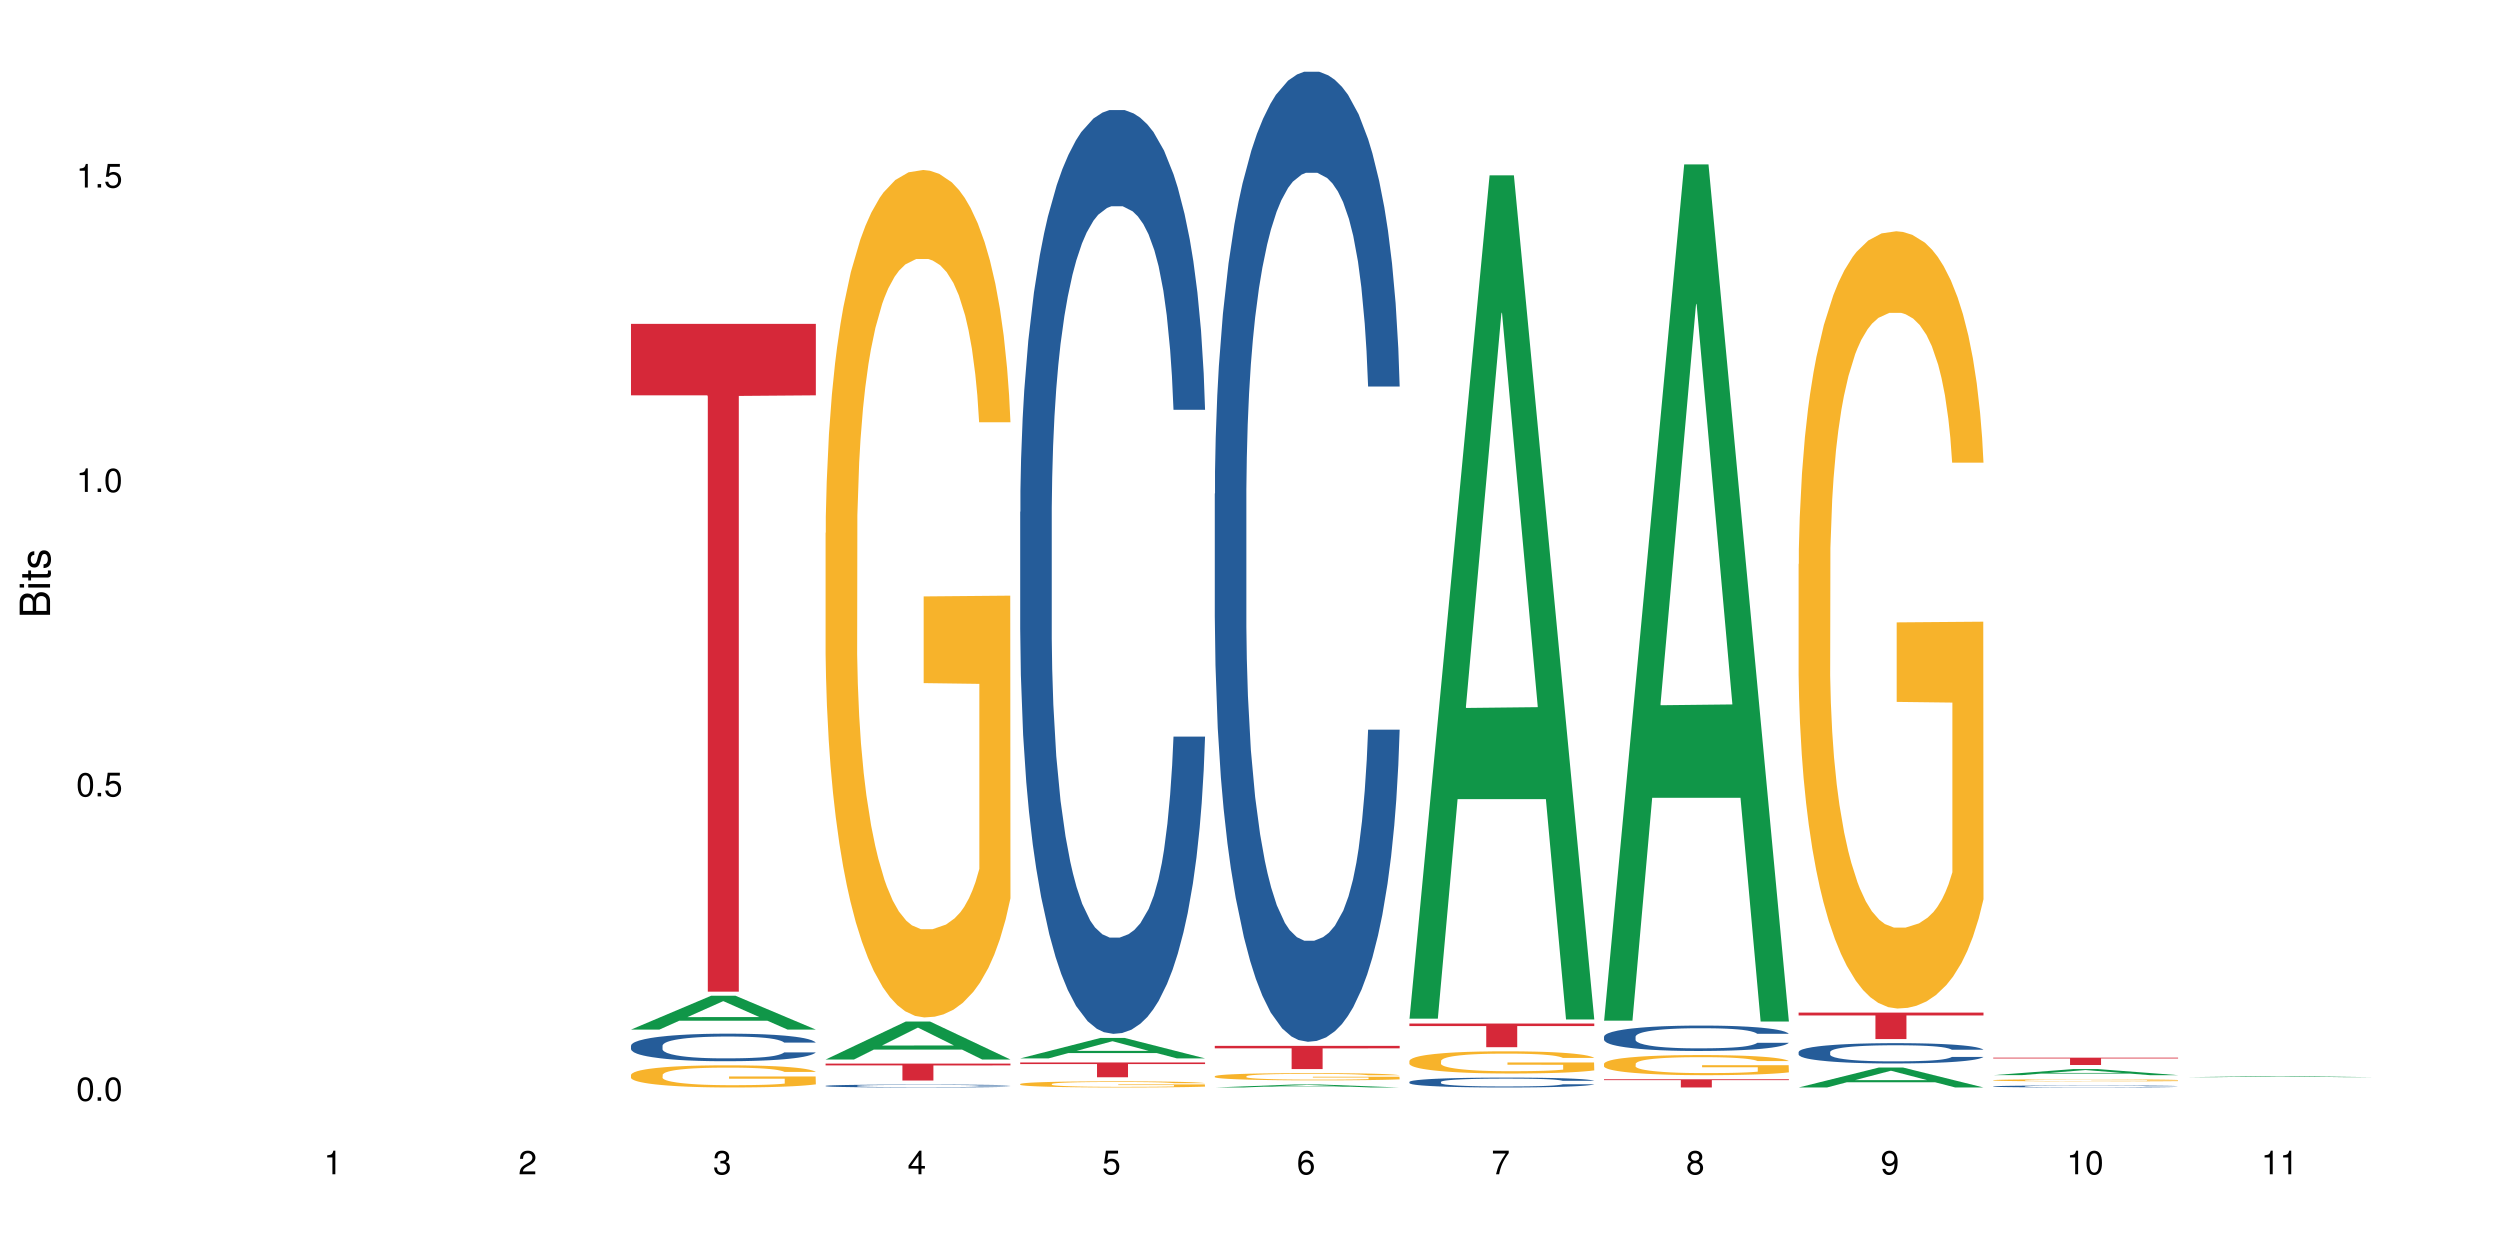 <?xml version="1.0" encoding="UTF-8"?>
<svg xmlns="http://www.w3.org/2000/svg" xmlns:xlink="http://www.w3.org/1999/xlink" width="720pt" height="360pt" viewBox="0 0 720 360" version="1.1">
<defs>
<g>
<symbol overflow="visible" id="glyph0-0">
<path style="stroke:none;" d=""/>
</symbol>
<symbol overflow="visible" id="glyph0-1">
<path style="stroke:none;" d="M 2.641 -6.797 C 2 -6.797 1.422 -6.531 1.078 -6.047 C 0.641 -5.453 0.406 -4.547 0.406 -3.297 C 0.406 -1 1.188 0.219 2.641 0.219 C 4.078 0.219 4.859 -1 4.859 -3.234 C 4.859 -4.562 4.656 -5.438 4.203 -6.047 C 3.844 -6.531 3.281 -6.797 2.641 -6.797 Z M 2.641 -6.047 C 3.547 -6.047 4 -5.125 4 -3.312 C 4 -1.375 3.562 -0.484 2.625 -0.484 C 1.734 -0.484 1.281 -1.422 1.281 -3.281 C 1.281 -5.141 1.734 -6.047 2.641 -6.047 Z M 2.641 -6.047 "/>
</symbol>
<symbol overflow="visible" id="glyph0-2">
<path style="stroke:none;" d="M 1.828 -1 L 0.828 -1 L 0.828 0 L 1.828 0 Z M 1.828 -1 "/>
</symbol>
<symbol overflow="visible" id="glyph0-3">
<path style="stroke:none;" d="M 4.562 -6.797 L 1.062 -6.797 L 0.547 -3.094 L 1.328 -3.094 C 1.719 -3.562 2.047 -3.734 2.578 -3.734 C 3.484 -3.734 4.062 -3.109 4.062 -2.094 C 4.062 -1.125 3.484 -0.531 2.578 -0.531 C 1.828 -0.531 1.375 -0.906 1.188 -1.672 L 0.328 -1.672 C 0.453 -1.109 0.547 -0.844 0.75 -0.594 C 1.125 -0.078 1.828 0.219 2.594 0.219 C 3.969 0.219 4.922 -0.781 4.922 -2.219 C 4.922 -3.562 4.031 -4.484 2.719 -4.484 C 2.25 -4.484 1.859 -4.359 1.469 -4.062 L 1.734 -5.969 L 4.562 -5.969 Z M 4.562 -6.797 "/>
</symbol>
<symbol overflow="visible" id="glyph0-4">
<path style="stroke:none;" d="M 2.484 -4.844 L 2.484 0 L 3.328 0 L 3.328 -6.797 L 2.766 -6.797 C 2.469 -5.75 2.281 -5.609 0.984 -5.453 L 0.984 -4.844 Z M 2.484 -4.844 "/>
</symbol>
<symbol overflow="visible" id="glyph0-5">
<path style="stroke:none;" d="M 4.859 -0.828 L 1.281 -0.828 C 1.359 -1.391 1.672 -1.75 2.5 -2.234 L 3.469 -2.75 C 4.406 -3.266 4.906 -3.969 4.906 -4.812 C 4.906 -5.375 4.672 -5.906 4.266 -6.266 C 3.859 -6.625 3.375 -6.797 2.719 -6.797 C 1.859 -6.797 1.219 -6.5 0.844 -5.922 C 0.609 -5.562 0.5 -5.125 0.484 -4.438 L 1.328 -4.438 C 1.359 -4.906 1.406 -5.188 1.531 -5.406 C 1.75 -5.812 2.188 -6.062 2.703 -6.062 C 3.469 -6.062 4.031 -5.516 4.031 -4.781 C 4.031 -4.25 3.719 -3.797 3.125 -3.438 L 2.234 -2.938 C 0.812 -2.141 0.406 -1.5 0.328 0 L 4.859 0 Z M 4.859 -0.828 "/>
</symbol>
<symbol overflow="visible" id="glyph0-6">
<path style="stroke:none;" d="M 2.125 -3.125 L 2.578 -3.125 C 3.516 -3.125 3.984 -2.703 3.984 -1.891 C 3.984 -1.031 3.469 -0.531 2.578 -0.531 C 1.656 -0.531 1.203 -0.984 1.156 -1.969 L 0.312 -1.969 C 0.344 -1.422 0.438 -1.078 0.609 -0.766 C 0.953 -0.109 1.625 0.219 2.547 0.219 C 3.953 0.219 4.859 -0.609 4.859 -1.906 C 4.859 -2.766 4.516 -3.25 3.703 -3.516 C 4.344 -3.766 4.656 -4.25 4.656 -4.938 C 4.656 -6.109 3.875 -6.797 2.578 -6.797 C 1.203 -6.797 0.484 -6.047 0.453 -4.609 L 1.297 -4.609 C 1.312 -5.016 1.344 -5.25 1.453 -5.453 C 1.641 -5.828 2.062 -6.062 2.594 -6.062 C 3.344 -6.062 3.797 -5.625 3.797 -4.906 C 3.797 -4.422 3.609 -4.141 3.25 -3.984 C 3.016 -3.891 2.719 -3.844 2.125 -3.844 Z M 2.125 -3.125 "/>
</symbol>
<symbol overflow="visible" id="glyph0-7">
<path style="stroke:none;" d="M 3.141 -1.625 L 3.141 0 L 3.984 0 L 3.984 -1.625 L 4.984 -1.625 L 4.984 -2.391 L 3.984 -2.391 L 3.984 -6.797 L 3.359 -6.797 L 0.266 -2.516 L 0.266 -1.625 Z M 3.141 -2.391 L 1 -2.391 L 3.141 -5.359 Z M 3.141 -2.391 "/>
</symbol>
<symbol overflow="visible" id="glyph0-8">
<path style="stroke:none;" d="M 4.781 -5.031 C 4.609 -6.141 3.891 -6.797 2.844 -6.797 C 2.094 -6.797 1.422 -6.438 1.031 -5.828 C 0.609 -5.172 0.406 -4.344 0.406 -3.094 C 0.406 -1.953 0.578 -1.234 0.984 -0.625 C 1.359 -0.078 1.953 0.219 2.703 0.219 C 3.984 0.219 4.922 -0.734 4.922 -2.078 C 4.922 -3.344 4.062 -4.234 2.844 -4.234 C 2.172 -4.234 1.641 -3.969 1.281 -3.469 C 1.281 -5.125 1.828 -6.047 2.797 -6.047 C 3.391 -6.047 3.797 -5.672 3.938 -5.031 Z M 2.734 -3.484 C 3.547 -3.484 4.062 -2.922 4.062 -2 C 4.062 -1.156 3.484 -0.531 2.703 -0.531 C 1.922 -0.531 1.328 -1.188 1.328 -2.047 C 1.328 -2.891 1.906 -3.484 2.734 -3.484 Z M 2.734 -3.484 "/>
</symbol>
<symbol overflow="visible" id="glyph0-9">
<path style="stroke:none;" d="M 4.984 -6.797 L 0.438 -6.797 L 0.438 -5.969 L 4.109 -5.969 C 2.5 -3.656 1.828 -2.234 1.328 0 L 2.219 0 C 2.594 -2.172 3.453 -4.047 4.984 -6.094 Z M 4.984 -6.797 "/>
</symbol>
<symbol overflow="visible" id="glyph0-10">
<path style="stroke:none;" d="M 3.75 -3.578 C 4.453 -4 4.688 -4.344 4.688 -4.984 C 4.688 -6.047 3.844 -6.797 2.641 -6.797 C 1.438 -6.797 0.594 -6.047 0.594 -4.984 C 0.594 -4.359 0.828 -4.016 1.516 -3.578 C 0.734 -3.203 0.359 -2.641 0.359 -1.891 C 0.359 -0.641 1.297 0.219 2.641 0.219 C 3.984 0.219 4.922 -0.641 4.922 -1.875 C 4.922 -2.641 4.531 -3.203 3.75 -3.578 Z M 2.641 -6.047 C 3.359 -6.047 3.812 -5.625 3.812 -4.969 C 3.812 -4.344 3.344 -3.922 2.641 -3.922 C 1.922 -3.922 1.453 -4.344 1.453 -4.984 C 1.453 -5.625 1.922 -6.047 2.641 -6.047 Z M 2.641 -3.203 C 3.484 -3.203 4.062 -2.672 4.062 -1.875 C 4.062 -1.062 3.484 -0.531 2.625 -0.531 C 1.797 -0.531 1.219 -1.078 1.219 -1.875 C 1.219 -2.672 1.797 -3.203 2.641 -3.203 Z M 2.641 -3.203 "/>
</symbol>
<symbol overflow="visible" id="glyph0-11">
<path style="stroke:none;" d="M 0.516 -1.547 C 0.672 -0.438 1.406 0.219 2.438 0.219 C 3.188 0.219 3.859 -0.141 4.266 -0.75 C 4.688 -1.406 4.891 -2.25 4.891 -3.484 C 4.891 -4.625 4.703 -5.359 4.312 -5.953 C 3.938 -6.5 3.344 -6.797 2.594 -6.797 C 1.297 -6.797 0.359 -5.844 0.359 -4.516 C 0.359 -3.25 1.234 -2.344 2.453 -2.344 C 3.094 -2.344 3.562 -2.578 4.016 -3.109 C 4 -1.453 3.469 -0.531 2.5 -0.531 C 1.906 -0.531 1.484 -0.906 1.359 -1.547 Z M 2.578 -6.062 C 3.375 -6.062 3.969 -5.406 3.969 -4.531 C 3.969 -3.688 3.375 -3.094 2.547 -3.094 C 1.734 -3.094 1.234 -3.672 1.234 -4.578 C 1.234 -5.438 1.797 -6.062 2.578 -6.062 Z M 2.578 -6.062 "/>
</symbol>
<symbol overflow="visible" id="glyph1-0">
<path style="stroke:none;" d=""/>
</symbol>
<symbol overflow="visible" id="glyph1-1">
<path style="stroke:none;" d="M 0 -0.953 L 0 -4.891 C 0 -5.719 -0.234 -6.344 -0.734 -6.797 C -1.188 -7.234 -1.812 -7.469 -2.5 -7.469 C -3.547 -7.469 -4.188 -7 -4.625 -5.875 C -4.984 -6.672 -5.641 -7.094 -6.531 -7.094 C -7.156 -7.094 -7.734 -6.859 -8.141 -6.391 C -8.562 -5.938 -8.75 -5.344 -8.75 -4.5 L -8.75 -0.953 Z M -4.984 -2.062 L -7.766 -2.062 L -7.766 -4.219 C -7.766 -4.844 -7.688 -5.203 -7.453 -5.5 C -7.219 -5.812 -6.859 -5.969 -6.375 -5.969 C -5.906 -5.969 -5.531 -5.812 -5.297 -5.5 C -5.062 -5.203 -4.984 -4.844 -4.984 -4.219 Z M -0.984 -2.062 L -4 -2.062 L -4 -4.781 C -4 -5.328 -3.859 -5.688 -3.578 -5.953 C -3.297 -6.219 -2.922 -6.359 -2.484 -6.359 C -2.062 -6.359 -1.688 -6.219 -1.406 -5.953 C -1.109 -5.688 -0.984 -5.328 -0.984 -4.781 Z M -0.984 -2.062 "/>
</symbol>
<symbol overflow="visible" id="glyph1-2">
<path style="stroke:none;" d="M -6.281 -1.797 L -6.281 -0.797 L 0 -0.797 L 0 -1.797 Z M -8.75 -1.797 L -8.75 -0.797 L -7.484 -0.797 L -7.484 -1.797 Z M -8.75 -1.797 "/>
</symbol>
<symbol overflow="visible" id="glyph1-3">
<path style="stroke:none;" d="M -6.281 -3.047 L -6.281 -2.016 L -8.016 -2.016 L -8.016 -1.016 L -6.281 -1.016 L -6.281 -0.172 L -5.469 -0.172 L -5.469 -1.016 L -0.719 -1.016 C -0.078 -1.016 0.281 -1.453 0.281 -2.234 C 0.281 -2.469 0.25 -2.719 0.188 -3.047 L -0.641 -3.047 C -0.609 -2.922 -0.594 -2.766 -0.594 -2.562 C -0.594 -2.141 -0.719 -2.016 -1.156 -2.016 L -5.469 -2.016 L -5.469 -3.047 Z M -6.281 -3.047 "/>
</symbol>
<symbol overflow="visible" id="glyph1-4">
<path style="stroke:none;" d="M -4.531 -5.25 C -5.766 -5.25 -6.469 -4.422 -6.469 -2.969 C -6.469 -1.516 -5.719 -0.562 -4.547 -0.562 C -3.562 -0.562 -3.094 -1.062 -2.734 -2.562 L -2.516 -3.484 C -2.344 -4.188 -2.094 -4.469 -1.625 -4.469 C -1.047 -4.469 -0.641 -3.875 -0.641 -3 C -0.641 -2.453 -0.797 -2 -1.062 -1.75 C -1.25 -1.594 -1.422 -1.531 -1.875 -1.469 L -1.875 -0.406 C -0.422 -0.453 0.281 -1.266 0.281 -2.922 C 0.281 -4.5 -0.5 -5.516 -1.719 -5.516 C -2.656 -5.516 -3.172 -4.984 -3.469 -3.734 L -3.703 -2.766 C -3.891 -1.953 -4.156 -1.609 -4.594 -1.609 C -5.172 -1.609 -5.547 -2.125 -5.547 -2.938 C -5.547 -3.75 -5.203 -4.172 -4.531 -4.203 Z M -4.531 -5.25 "/>
</symbol>
</g>
</defs>
<g id="surface110572">
<rect x="0" y="0" width="720" height="360" style="fill:rgb(100%,100%,100%);fill-opacity:1;stroke:none;"/>
<path style=" stroke:none;fill-rule:nonzero;fill:rgb(6.275%,58.824%,28.235%);fill-opacity:1;" d="M 181.723 296.52 L 181.777 296.508 L 204.816 286.77 L 211.812 286.77 L 234.965 296.527 L 226.832 296.527 L 221.031 293.98 L 195.602 293.98 L 189.914 296.52 L 181.723 296.52 L 198.047 292.926 L 218.695 292.918 L 208.402 288.363 L 208.289 288.352 L 208.172 288.379 L 197.992 292.918 L 198.047 292.926 Z M 181.723 296.52 "/>
<path style=" stroke:none;fill-rule:nonzero;fill:rgb(14.51%,36.078%,60%);fill-opacity:1;" d="M 181.723 301.152 L 181.785 301.145 L 181.785 300.973 L 181.98 300.695 L 182.438 300.348 L 182.891 300.109 L 184.059 299.68 L 185.684 299.27 L 187.371 298.949 L 188.605 298.762 L 189.707 298.617 L 192.242 298.348 L 193.863 298.211 L 195.617 298.086 L 197.762 297.965 L 199.32 297.891 L 202.824 297.773 L 205.422 297.723 L 207.434 297.703 L 211.785 297.703 L 214.383 297.73 L 216.266 297.77 L 218.344 297.824 L 220.098 297.891 L 223.148 298.051 L 225.875 298.254 L 227.109 298.371 L 229.059 298.594 L 230.551 298.812 L 231.59 299 L 232.758 299.27 L 233.797 299.594 L 234.578 299.965 L 234.965 300.277 L 225.875 300.277 L 225.422 299.984 L 224.902 299.762 L 223.926 299.465 L 222.953 299.254 L 221.59 299.043 L 220.355 298.906 L 218.668 298.77 L 217.176 298.68 L 215.617 298.617 L 214.121 298.574 L 211.266 298.527 L 207.953 298.527 L 206.723 298.543 L 204.188 298.602 L 202.824 298.652 L 200.875 298.754 L 199.512 298.848 L 197.891 298.992 L 196.785 299.117 L 195.422 299.305 L 194.449 299.473 L 193.344 299.711 L 192.695 299.891 L 192.109 300.094 L 191.59 300.332 L 191.203 300.586 L 190.941 300.855 L 190.812 301.117 L 190.812 302.242 L 190.941 302.5 L 191.266 302.805 L 192.109 303.25 L 193.344 303.633 L 194.773 303.938 L 196.137 304.156 L 196.918 304.254 L 197.953 304.371 L 199.578 304.516 L 201.914 304.66 L 203.281 304.719 L 205.355 304.777 L 207.5 304.809 L 210.355 304.809 L 212.891 304.777 L 214.578 304.742 L 216.332 304.684 L 218.734 304.559 L 220.227 304.445 L 221.523 304.305 L 222.5 304.168 L 223.148 304.055 L 224.121 303.828 L 224.902 303.582 L 225.484 303.328 L 225.875 303.082 L 234.965 303.082 L 234.578 303.371 L 233.992 303.652 L 233.406 303.863 L 232.5 304.117 L 231.461 304.344 L 229.965 304.598 L 228.734 304.762 L 227.109 304.945 L 225.617 305.082 L 223.992 305.207 L 221.59 305.352 L 220.031 305.422 L 218.344 305.488 L 216.332 305.547 L 213.797 305.598 L 211.07 305.625 L 208.539 305.633 L 205.812 305.617 L 203.801 305.59 L 201.137 305.523 L 197.824 305.395 L 195.422 305.258 L 193.539 305.117 L 191.918 304.973 L 190.098 304.777 L 187.762 304.457 L 186.332 304.211 L 185.359 304.008 L 184.254 303.727 L 183.477 303.473 L 182.566 303.066 L 181.918 302.551 L 181.723 302.152 Z M 181.723 301.152 "/>
<path style=" stroke:none;fill-rule:nonzero;fill:rgb(96.863%,70.196%,16.863%);fill-opacity:1;" d="M 181.723 309.543 L 181.785 309.539 L 181.785 309.422 L 182.047 309.16 L 182.695 308.797 L 183.539 308.5 L 184.449 308.266 L 185.035 308.145 L 186.008 307.969 L 186.852 307.84 L 188.996 307.578 L 191.723 307.332 L 193.215 307.227 L 194.902 307.129 L 197.305 307.02 L 198.41 306.977 L 201.785 306.883 L 205.617 306.824 L 209.836 306.809 L 211.785 306.812 L 214.449 306.836 L 218.082 306.902 L 220.16 306.961 L 221.785 307.02 L 223.473 307.094 L 225.551 307.211 L 227.5 307.352 L 229.059 307.492 L 230.617 307.664 L 231.914 307.852 L 233.02 308.055 L 233.992 308.301 L 234.578 308.504 L 234.965 308.711 L 225.941 308.711 L 225.422 308.504 L 224.836 308.348 L 223.863 308.156 L 222.891 308.016 L 221.914 307.906 L 220.098 307.754 L 218.539 307.66 L 216.59 307.578 L 214.707 307.527 L 212.566 307.492 L 211.266 307.48 L 207.824 307.48 L 204.707 307.52 L 202.891 307.566 L 201.59 307.613 L 199.773 307.699 L 198.668 307.77 L 198.02 307.816 L 196.07 308 L 194.773 308.16 L 194.059 308.273 L 193.148 308.449 L 192.5 308.605 L 191.785 308.84 L 191.398 309.012 L 190.879 309.41 L 190.812 310.461 L 191.008 310.68 L 191.398 310.922 L 191.918 311.129 L 192.695 311.352 L 193.477 311.523 L 194.84 311.75 L 196.008 311.902 L 196.918 312 L 198.668 312.156 L 199.383 312.211 L 201.07 312.316 L 202.824 312.398 L 204.969 312.465 L 206.59 312.5 L 209.188 312.531 L 212.5 312.531 L 216.395 312.496 L 218.863 312.449 L 220.551 312.402 L 221.656 312.363 L 223.02 312.297 L 223.992 312.238 L 224.902 312.176 L 226.004 312.074 L 226.004 310.68 L 209.969 310.676 L 209.969 310.023 L 234.902 310.016 L 234.965 312.297 L 233.602 312.453 L 231.914 312.605 L 230.293 312.723 L 228.602 312.824 L 226.199 312.934 L 224.254 313.004 L 221.266 313.086 L 218.539 313.137 L 215.68 313.172 L 213.148 313.191 L 210.164 313.195 L 207.5 313.184 L 204.645 313.148 L 202.371 313.102 L 200.293 313.043 L 198.215 312.969 L 195.617 312.848 L 193.93 312.746 L 192.176 312.625 L 190.422 312.477 L 188.863 312.32 L 187.824 312.199 L 186.785 312.059 L 185.684 311.883 L 184.645 311.684 L 183.863 311.504 L 183.152 311.301 L 182.633 311.105 L 182.113 310.844 L 181.852 310.637 L 181.723 310.453 Z M 181.723 309.543 "/>
<path style=" stroke:none;fill-rule:nonzero;fill:rgb(83.922%,15.686%,22.353%);fill-opacity:1;" d="M 181.723 93.266 L 234.965 93.266 L 234.965 113.852 L 212.777 114.031 L 212.777 285.594 L 203.848 285.594 L 203.848 114.211 L 203.719 113.852 L 181.723 113.852 Z M 181.723 93.266 "/>
<path style=" stroke:none;fill-rule:nonzero;fill:rgb(6.275%,58.824%,28.235%);fill-opacity:1;" d="M 237.77 305.137 L 237.824 305.125 L 260.863 294.203 L 267.859 294.203 L 291.012 305.148 L 282.879 305.148 L 277.074 302.289 L 251.648 302.289 L 245.961 305.137 L 237.77 305.137 L 254.094 301.109 L 274.742 301.098 L 264.449 295.988 L 264.332 295.98 L 264.219 296.012 L 254.039 301.098 L 254.094 301.109 Z M 237.77 305.137 "/>
<path style=" stroke:none;fill-rule:nonzero;fill:rgb(14.51%,36.078%,60%);fill-opacity:1;" d="M 237.77 312.723 L 237.832 312.723 L 237.832 312.703 L 238.027 312.676 L 238.484 312.637 L 238.938 312.613 L 240.105 312.566 L 241.73 312.523 L 243.418 312.488 L 244.652 312.469 L 245.754 312.453 L 248.289 312.426 L 249.91 312.41 L 251.664 312.398 L 253.805 312.387 L 255.363 312.379 L 258.871 312.367 L 261.469 312.359 L 267.832 312.359 L 270.43 312.363 L 272.312 312.367 L 274.391 312.371 L 276.145 312.379 L 279.195 312.395 L 281.922 312.418 L 283.156 312.43 L 285.105 312.453 L 286.598 312.477 L 287.637 312.496 L 288.805 312.523 L 289.844 312.559 L 290.621 312.598 L 291.012 312.629 L 281.922 312.629 L 281.469 312.598 L 280.949 312.574 L 279.973 312.543 L 279 312.523 L 277.637 312.5 L 276.402 312.484 L 274.715 312.473 L 273.223 312.461 L 271.664 312.453 L 270.168 312.449 L 267.312 312.445 L 262.766 312.445 L 260.234 312.453 L 258.871 312.457 L 256.922 312.469 L 255.559 312.48 L 253.938 312.496 L 252.832 312.508 L 251.469 312.527 L 250.496 312.547 L 249.391 312.57 L 248.742 312.59 L 248.156 312.609 L 247.637 312.637 L 247.25 312.664 L 246.988 312.691 L 246.859 312.719 L 246.859 312.836 L 246.988 312.863 L 247.312 312.898 L 248.156 312.945 L 249.391 312.984 L 250.82 313.016 L 252.184 313.039 L 252.961 313.051 L 254 313.062 L 255.625 313.078 L 257.961 313.094 L 259.324 313.098 L 261.402 313.105 L 263.547 313.109 L 266.402 313.109 L 268.938 313.105 L 270.625 313.102 L 272.379 313.094 L 274.781 313.082 L 276.273 313.07 L 277.57 313.055 L 278.547 313.043 L 280.168 313.004 L 280.949 312.98 L 281.531 312.953 L 281.922 312.926 L 291.012 312.926 L 290.621 312.957 L 290.039 312.988 L 289.453 313.008 L 288.547 313.035 L 287.508 313.059 L 286.012 313.086 L 284.777 313.105 L 283.156 313.125 L 281.664 313.137 L 280.039 313.152 L 277.637 313.164 L 276.078 313.172 L 274.391 313.18 L 272.379 313.188 L 269.844 313.191 L 267.117 313.195 L 261.859 313.195 L 259.844 313.191 L 257.184 313.184 L 253.871 313.172 L 251.469 313.156 L 249.586 313.141 L 247.961 313.125 L 246.145 313.105 L 243.809 313.07 L 242.379 313.047 L 241.406 313.023 L 240.301 312.996 L 239.523 312.969 L 238.613 312.926 L 237.965 312.871 L 237.77 312.828 Z M 237.77 312.723 "/>
<path style=" stroke:none;fill-rule:nonzero;fill:rgb(96.863%,70.196%,16.863%);fill-opacity:1;" d="M 237.77 153.492 L 237.832 153.27 L 237.832 148.812 L 238.094 138.781 L 238.742 124.961 L 239.586 113.594 L 240.496 104.676 L 241.078 99.996 L 242.055 93.309 L 242.898 88.406 L 245.039 78.375 L 247.77 69.012 L 249.262 65 L 250.949 61.211 L 253.352 56.977 L 254.457 55.414 L 257.832 51.848 L 261.664 49.621 L 265.883 48.953 L 267.832 49.176 L 270.492 50.066 L 274.129 52.52 L 276.207 54.746 L 277.832 56.977 L 279.52 59.875 L 281.598 64.332 L 283.547 69.68 L 285.105 75.031 L 286.66 81.719 L 287.961 88.852 L 289.066 96.652 L 290.039 106.016 L 290.621 113.816 L 291.012 121.617 L 281.988 121.617 L 281.469 113.816 L 280.883 107.797 L 279.91 100.441 L 278.934 95.094 L 277.961 90.855 L 276.145 85.062 L 274.586 81.496 L 272.637 78.375 L 270.754 76.367 L 268.609 75.031 L 267.312 74.586 L 263.871 74.586 L 260.754 76.145 L 258.938 77.93 L 257.637 79.711 L 255.82 83.055 L 254.715 85.73 L 254.066 87.512 L 252.117 94.422 L 250.82 100.664 L 250.105 104.898 L 249.195 111.586 L 248.547 117.605 L 247.832 126.52 L 247.441 133.207 L 246.922 148.363 L 246.859 188.488 L 247.055 196.957 L 247.441 206.098 L 247.961 214.121 L 248.742 222.59 L 249.52 229.055 L 250.883 237.746 L 252.055 243.543 L 252.961 247.332 L 254.715 253.352 L 255.43 255.355 L 257.117 259.371 L 258.871 262.488 L 261.016 265.164 L 262.637 266.5 L 265.234 267.617 L 268.547 267.617 L 272.441 266.277 L 274.91 264.496 L 276.598 262.711 L 277.703 261.152 L 279.066 258.699 L 280.039 256.473 L 280.949 254.02 L 282.051 250.23 L 282.051 196.957 L 266.016 196.734 L 266.016 171.77 L 290.949 171.547 L 291.012 258.699 L 289.648 264.719 L 287.961 270.516 L 286.336 274.973 L 284.648 278.762 L 282.246 282.996 L 280.297 285.672 L 277.312 288.793 L 274.586 290.797 L 271.727 292.137 L 269.195 292.805 L 266.207 293.027 L 263.547 292.582 L 260.688 291.242 L 258.418 289.461 L 256.34 287.23 L 254.262 284.332 L 251.664 279.652 L 249.977 275.863 L 248.223 271.184 L 246.469 265.609 L 244.91 259.594 L 243.871 254.91 L 242.832 249.562 L 241.73 242.875 L 240.691 235.297 L 239.91 228.387 L 239.195 220.586 L 238.676 213.23 L 238.156 203.199 L 237.898 195.176 L 237.77 188.266 Z M 237.77 153.492 "/>
<path style=" stroke:none;fill-rule:nonzero;fill:rgb(83.922%,15.686%,22.353%);fill-opacity:1;" d="M 237.77 306.32 L 291.012 306.32 L 291.012 306.844 L 268.82 306.848 L 268.82 311.184 L 259.895 311.184 L 259.895 306.852 L 259.766 306.844 L 237.77 306.844 Z M 237.77 306.32 "/>
<path style=" stroke:none;fill-rule:nonzero;fill:rgb(6.275%,58.824%,28.235%);fill-opacity:1;" d="M 293.816 304.812 L 293.871 304.809 L 316.91 298.93 L 323.906 298.93 L 347.059 304.816 L 338.926 304.816 L 333.121 303.281 L 307.695 303.281 L 302.008 304.812 L 293.816 304.812 L 310.141 302.645 L 330.789 302.641 L 320.492 299.891 L 320.379 299.887 L 320.266 299.902 L 310.082 302.641 L 310.141 302.645 Z M 293.816 304.812 "/>
<path style=" stroke:none;fill-rule:nonzero;fill:rgb(14.51%,36.078%,60%);fill-opacity:1;" d="M 293.816 147.457 L 293.879 147.211 L 293.879 141.375 L 294.074 132.133 L 294.527 120.461 L 294.984 112.434 L 296.152 98.086 L 297.777 84.223 L 299.465 73.523 L 300.699 67.199 L 301.801 62.336 L 304.332 53.336 L 305.957 48.715 L 307.711 44.582 L 309.852 40.445 L 311.41 38.016 L 314.918 34.121 L 317.516 32.422 L 319.527 31.691 L 323.879 31.691 L 326.477 32.664 L 328.359 33.879 L 330.438 35.824 L 332.191 38.016 L 335.242 43.363 L 337.969 50.176 L 339.203 54.066 L 341.148 61.605 L 342.645 68.902 L 343.684 75.223 L 344.852 84.223 L 345.891 95.168 L 346.668 107.57 L 347.059 118.027 L 337.969 118.027 L 337.516 108.301 L 336.996 100.762 L 336.02 90.789 L 335.047 83.734 L 333.684 76.684 L 332.449 72.062 L 330.762 67.441 L 329.266 64.523 L 327.711 62.336 L 326.215 60.875 L 323.359 59.414 L 320.047 59.414 L 318.812 59.902 L 316.281 61.848 L 314.918 63.551 L 312.969 66.953 L 311.605 70.117 L 309.984 74.98 L 308.879 79.113 L 307.516 85.438 L 306.543 91.031 L 305.438 99.059 L 304.789 105.137 L 304.203 111.949 L 303.684 119.973 L 303.293 128.484 L 303.035 137.484 L 302.906 146.238 L 302.906 183.938 L 303.035 192.691 L 303.359 202.906 L 304.203 217.742 L 305.438 230.633 L 306.867 240.844 L 308.23 248.141 L 309.008 251.547 L 310.047 255.438 L 311.672 260.301 L 314.008 265.164 L 315.371 267.113 L 317.449 269.059 L 319.594 270.031 L 322.449 270.031 L 324.98 269.059 L 326.672 267.84 L 328.422 265.895 L 330.824 261.762 L 332.32 257.871 L 333.617 253.25 L 334.594 248.629 L 335.242 244.738 L 336.215 237.199 L 336.996 228.93 L 337.578 220.418 L 337.969 212.148 L 347.059 212.148 L 346.668 221.875 L 346.086 231.359 L 345.5 238.414 L 344.59 246.926 L 343.551 254.465 L 342.059 262.977 L 340.824 268.57 L 339.203 274.652 L 337.707 279.273 L 336.086 283.406 L 333.684 288.27 L 332.125 290.703 L 330.438 292.891 L 328.422 294.836 L 325.891 296.539 L 323.164 297.512 L 320.633 297.754 L 317.906 297.27 L 315.891 296.297 L 313.23 294.105 L 309.918 289.73 L 307.516 285.109 L 305.633 280.488 L 304.008 275.625 L 302.191 269.059 L 299.852 258.355 L 298.426 250.086 L 297.449 243.277 L 296.348 233.793 L 295.566 225.281 L 294.66 211.66 L 294.008 194.395 L 293.816 181.016 Z M 293.816 147.457 "/>
<path style=" stroke:none;fill-rule:nonzero;fill:rgb(96.863%,70.196%,16.863%);fill-opacity:1;" d="M 293.816 312.184 L 293.879 312.18 L 293.879 312.148 L 294.141 312.074 L 294.789 311.977 L 295.633 311.895 L 296.543 311.828 L 297.125 311.793 L 298.102 311.746 L 298.945 311.711 L 301.086 311.637 L 303.812 311.57 L 305.309 311.539 L 306.996 311.512 L 309.398 311.48 L 310.504 311.473 L 313.879 311.445 L 317.711 311.43 L 321.93 311.422 L 323.879 311.426 L 326.539 311.434 L 330.176 311.449 L 332.254 311.465 L 333.879 311.48 L 335.566 311.504 L 337.645 311.535 L 339.59 311.574 L 341.148 311.613 L 342.707 311.66 L 344.008 311.715 L 345.109 311.77 L 346.086 311.84 L 346.668 311.895 L 347.059 311.953 L 338.035 311.953 L 337.516 311.895 L 336.93 311.852 L 335.957 311.797 L 334.98 311.758 L 334.008 311.727 L 332.191 311.688 L 330.633 311.66 L 328.684 311.637 L 326.801 311.621 L 324.656 311.613 L 323.359 311.609 L 319.918 311.609 L 316.801 311.621 L 314.984 311.633 L 313.684 311.648 L 311.867 311.672 L 310.762 311.691 L 310.113 311.703 L 308.164 311.754 L 306.867 311.801 L 306.152 311.828 L 305.242 311.879 L 304.594 311.922 L 303.879 311.988 L 303.488 312.035 L 302.969 312.145 L 302.906 312.438 L 303.102 312.5 L 303.488 312.566 L 304.008 312.621 L 304.789 312.684 L 305.566 312.73 L 306.93 312.793 L 308.102 312.836 L 309.008 312.863 L 310.762 312.906 L 311.477 312.922 L 313.164 312.953 L 314.918 312.973 L 317.059 312.992 L 318.684 313.004 L 321.281 313.012 L 324.594 313.012 L 328.488 313 L 330.957 312.988 L 332.645 312.977 L 333.746 312.965 L 335.113 312.945 L 336.086 312.93 L 336.996 312.914 L 338.098 312.887 L 338.098 312.5 L 322.059 312.496 L 322.059 312.316 L 346.992 312.312 L 347.059 312.945 L 345.695 312.992 L 344.008 313.031 L 342.383 313.066 L 340.695 313.094 L 338.293 313.121 L 336.344 313.141 L 333.359 313.164 L 330.633 313.18 L 327.773 313.188 L 325.242 313.195 L 322.254 313.195 L 319.594 313.191 L 316.734 313.184 L 314.465 313.172 L 310.309 313.133 L 307.711 313.098 L 306.023 313.07 L 304.27 313.039 L 302.516 312.996 L 300.957 312.953 L 299.918 312.918 L 298.879 312.879 L 297.777 312.832 L 296.738 312.777 L 295.957 312.727 L 295.242 312.668 L 294.723 312.617 L 294.203 312.543 L 293.945 312.484 L 293.816 312.434 Z M 293.816 312.184 "/>
<path style=" stroke:none;fill-rule:nonzero;fill:rgb(83.922%,15.686%,22.353%);fill-opacity:1;" d="M 293.816 305.992 L 347.059 305.992 L 347.059 306.449 L 324.867 306.453 L 324.867 310.25 L 315.941 310.25 L 315.941 306.457 L 315.812 306.449 L 293.816 306.449 Z M 293.816 305.992 "/>
<path style=" stroke:none;fill-rule:nonzero;fill:rgb(6.275%,58.824%,28.235%);fill-opacity:1;" d="M 349.859 313.195 L 349.918 313.195 L 372.957 312.32 L 379.953 312.32 L 403.105 313.195 L 394.973 313.195 L 389.168 312.969 L 363.742 312.969 L 358.051 313.195 L 349.859 313.195 L 366.188 312.871 L 386.836 312.871 L 376.539 312.465 L 376.312 312.465 L 366.129 312.871 L 366.188 312.871 Z M 349.859 313.195 "/>
<path style=" stroke:none;fill-rule:nonzero;fill:rgb(14.51%,36.078%,60%);fill-opacity:1;" d="M 349.859 142.219 L 349.926 141.965 L 349.926 135.836 L 350.121 126.129 L 350.574 113.871 L 351.031 105.445 L 352.199 90.379 L 353.82 75.824 L 355.512 64.586 L 356.742 57.945 L 357.848 52.84 L 360.379 43.391 L 362.004 38.539 L 363.758 34.199 L 365.898 29.855 L 367.457 27.301 L 370.965 23.215 L 373.562 21.43 L 375.574 20.664 L 379.926 20.664 L 382.523 21.684 L 384.406 22.961 L 386.484 25.004 L 388.234 27.301 L 391.289 32.922 L 394.016 40.07 L 395.25 44.156 L 397.195 52.074 L 398.691 59.734 L 399.73 66.375 L 400.898 75.824 L 401.938 87.316 L 402.715 100.34 L 403.105 111.32 L 394.016 111.32 L 393.559 101.105 L 393.039 93.188 L 392.066 82.719 L 391.094 75.312 L 389.73 67.906 L 388.496 63.055 L 386.809 58.203 L 385.312 55.137 L 383.754 52.84 L 382.262 51.309 L 379.406 49.773 L 376.094 49.773 L 374.859 50.285 L 372.328 52.328 L 370.965 54.117 L 369.016 57.691 L 367.652 61.012 L 366.027 66.117 L 364.926 70.461 L 363.562 77.102 L 362.586 82.973 L 361.484 91.402 L 360.836 97.785 L 360.25 104.934 L 359.73 113.363 L 359.34 122.301 L 359.082 131.75 L 358.953 140.941 L 358.953 180.523 L 359.082 189.719 L 359.406 200.441 L 360.25 216.02 L 361.484 229.555 L 362.914 240.281 L 364.277 247.941 L 365.055 251.516 L 366.094 255.602 L 367.719 260.711 L 370.055 265.816 L 371.418 267.859 L 373.496 269.902 L 375.641 270.926 L 378.496 270.926 L 381.027 269.902 L 382.715 268.629 L 384.469 266.586 L 386.871 262.242 L 388.367 258.156 L 389.664 253.305 L 390.637 248.453 L 391.289 244.367 L 392.262 236.449 L 393.039 227.77 L 393.625 218.828 L 394.016 210.148 L 403.105 210.148 L 402.715 220.363 L 402.133 230.32 L 401.547 237.727 L 400.637 246.664 L 399.598 254.582 L 398.105 263.52 L 396.871 269.395 L 395.25 275.777 L 393.754 280.629 L 392.133 284.973 L 389.73 290.078 L 388.172 292.633 L 386.484 294.93 L 384.469 296.973 L 381.938 298.762 L 379.211 299.781 L 376.68 300.039 L 373.949 299.527 L 371.938 298.504 L 369.277 296.207 L 365.965 291.609 L 363.562 286.758 L 361.68 281.906 L 360.055 276.801 L 358.238 269.902 L 355.898 258.668 L 354.473 249.984 L 353.496 242.836 L 352.395 232.875 L 351.613 223.938 L 350.707 209.637 L 350.055 191.504 L 349.859 177.461 Z M 349.859 142.219 "/>
<path style=" stroke:none;fill-rule:nonzero;fill:rgb(96.863%,70.196%,16.863%);fill-opacity:1;" d="M 349.859 309.953 L 349.926 309.949 L 349.926 309.91 L 350.188 309.824 L 350.836 309.707 L 351.68 309.609 L 352.59 309.535 L 353.172 309.492 L 354.148 309.438 L 354.992 309.395 L 357.133 309.309 L 359.859 309.227 L 361.355 309.195 L 363.043 309.16 L 365.445 309.125 L 366.547 309.113 L 369.926 309.082 L 373.758 309.062 L 377.977 309.059 L 379.926 309.059 L 382.586 309.066 L 386.223 309.086 L 388.301 309.105 L 389.926 309.125 L 391.613 309.148 L 393.691 309.188 L 395.637 309.234 L 397.195 309.281 L 398.754 309.336 L 400.055 309.398 L 401.156 309.465 L 402.133 309.547 L 402.715 309.613 L 403.105 309.68 L 394.078 309.68 L 393.559 309.613 L 392.977 309.559 L 392 309.496 L 391.027 309.453 L 390.055 309.414 L 388.234 309.367 L 386.676 309.336 L 384.73 309.309 L 382.848 309.293 L 380.703 309.281 L 379.406 309.277 L 375.965 309.277 L 372.848 309.289 L 371.027 309.305 L 369.73 309.32 L 367.914 309.348 L 366.809 309.371 L 366.16 309.387 L 364.211 309.445 L 362.914 309.5 L 362.199 309.535 L 361.289 309.594 L 360.641 309.645 L 359.926 309.723 L 359.535 309.777 L 359.016 309.906 L 358.953 310.25 L 359.145 310.324 L 359.535 310.402 L 360.055 310.469 L 360.836 310.543 L 361.613 310.598 L 362.977 310.672 L 364.145 310.723 L 365.055 310.754 L 366.809 310.805 L 367.523 310.824 L 369.211 310.859 L 370.965 310.883 L 373.105 310.906 L 374.73 310.918 L 377.328 310.93 L 380.641 310.93 L 384.535 310.918 L 387.004 310.902 L 388.691 310.887 L 389.793 310.875 L 391.156 310.852 L 392.133 310.832 L 393.039 310.812 L 394.145 310.781 L 394.145 310.324 L 378.105 310.32 L 378.105 310.109 L 403.039 310.105 L 403.105 310.852 L 401.742 310.902 L 400.055 310.953 L 398.43 310.992 L 396.742 311.023 L 394.34 311.059 L 392.391 311.082 L 389.406 311.109 L 386.676 311.129 L 383.82 311.137 L 381.289 311.145 L 378.301 311.145 L 375.641 311.141 L 372.781 311.133 L 370.508 311.117 L 368.434 311.098 L 366.355 311.07 L 363.758 311.031 L 362.066 311 L 360.316 310.961 L 358.562 310.91 L 357.004 310.859 L 355.965 310.82 L 354.926 310.773 L 353.82 310.719 L 352.781 310.652 L 352.004 310.594 L 351.289 310.527 L 350.77 310.465 L 350.25 310.379 L 349.992 310.309 L 349.859 310.25 Z M 349.859 309.953 "/>
<path style=" stroke:none;fill-rule:nonzero;fill:rgb(83.922%,15.686%,22.353%);fill-opacity:1;" d="M 349.859 301.211 L 403.105 301.211 L 403.105 301.926 L 380.914 301.934 L 380.914 307.883 L 371.988 307.883 L 371.988 301.938 L 371.859 301.926 L 349.859 301.926 Z M 349.859 301.211 "/>
<path style=" stroke:none;fill-rule:nonzero;fill:rgb(6.275%,58.824%,28.235%);fill-opacity:1;" d="M 405.906 293.371 L 405.965 293.141 L 429.004 50.492 L 436 50.492 L 459.152 293.598 L 451.016 293.598 L 445.215 230.141 L 419.789 230.141 L 414.098 293.371 L 405.906 293.371 L 422.234 203.891 L 442.883 203.66 L 432.586 90.211 L 432.473 89.984 L 432.359 90.668 L 422.176 203.66 L 422.234 203.891 Z M 405.906 293.371 "/>
<path style=" stroke:none;fill-rule:nonzero;fill:rgb(14.51%,36.078%,60%);fill-opacity:1;" d="M 405.906 311.586 L 405.973 311.582 L 405.973 311.52 L 406.168 311.422 L 406.621 311.297 L 407.078 311.211 L 408.246 311.059 L 409.867 310.91 L 411.555 310.793 L 412.789 310.727 L 413.895 310.676 L 416.426 310.578 L 418.051 310.527 L 419.805 310.484 L 421.945 310.441 L 423.504 310.414 L 427.012 310.371 L 429.609 310.355 L 431.621 310.348 L 435.973 310.348 L 438.566 310.355 L 440.453 310.371 L 442.527 310.391 L 444.281 310.414 L 447.336 310.473 L 450.062 310.543 L 451.293 310.586 L 453.242 310.668 L 454.734 310.746 L 455.773 310.812 L 456.945 310.91 L 457.984 311.027 L 458.762 311.16 L 459.152 311.27 L 450.062 311.27 L 449.605 311.168 L 449.086 311.086 L 448.113 310.98 L 447.141 310.902 L 445.777 310.828 L 444.543 310.777 L 442.855 310.73 L 441.359 310.699 L 439.801 310.676 L 438.309 310.66 L 435.453 310.645 L 432.141 310.645 L 430.906 310.648 L 428.375 310.668 L 427.012 310.688 L 425.062 310.723 L 423.699 310.758 L 422.074 310.809 L 420.973 310.855 L 419.609 310.922 L 418.633 310.98 L 417.531 311.066 L 416.883 311.133 L 416.297 311.207 L 415.777 311.293 L 415.387 311.383 L 415.129 311.48 L 414.996 311.574 L 414.996 311.977 L 415.129 312.07 L 415.453 312.18 L 416.297 312.34 L 417.531 312.477 L 418.957 312.586 L 420.324 312.664 L 421.102 312.699 L 422.141 312.742 L 423.766 312.793 L 426.102 312.848 L 427.465 312.867 L 429.543 312.887 L 431.684 312.898 L 434.543 312.898 L 437.074 312.887 L 438.762 312.875 L 440.516 312.855 L 442.918 312.809 L 444.41 312.77 L 445.711 312.719 L 446.684 312.668 L 447.336 312.629 L 448.309 312.547 L 449.086 312.457 L 449.672 312.367 L 450.062 312.277 L 459.152 312.277 L 458.762 312.383 L 458.176 312.484 L 457.594 312.559 L 456.684 312.652 L 455.645 312.73 L 454.152 312.824 L 452.918 312.883 L 451.293 312.949 L 449.801 312.996 L 448.18 313.043 L 445.777 313.094 L 444.219 313.121 L 442.527 313.145 L 440.516 313.164 L 437.984 313.184 L 435.258 313.191 L 432.723 313.195 L 429.996 313.191 L 427.984 313.18 L 425.32 313.156 L 422.012 313.109 L 419.609 313.059 L 417.727 313.012 L 416.102 312.957 L 414.285 312.887 L 411.945 312.773 L 410.52 312.684 L 409.543 312.613 L 408.441 312.512 L 407.66 312.418 L 406.75 312.273 L 406.102 312.09 L 405.906 311.945 Z M 405.906 311.586 "/>
<path style=" stroke:none;fill-rule:nonzero;fill:rgb(96.863%,70.196%,16.863%);fill-opacity:1;" d="M 405.906 305.516 L 405.973 305.508 L 405.973 305.395 L 406.23 305.129 L 406.883 304.77 L 407.727 304.469 L 408.633 304.238 L 409.219 304.113 L 410.191 303.938 L 411.039 303.809 L 413.18 303.547 L 415.906 303.301 L 417.402 303.195 L 419.09 303.098 L 421.492 302.988 L 422.594 302.945 L 425.973 302.852 L 429.801 302.793 L 434.023 302.777 L 435.973 302.781 L 438.633 302.805 L 442.27 302.871 L 444.348 302.93 L 445.969 302.988 L 447.66 303.062 L 449.738 303.18 L 451.684 303.32 L 453.242 303.461 L 454.801 303.637 L 456.102 303.82 L 457.203 304.027 L 458.176 304.27 L 458.762 304.477 L 459.152 304.68 L 450.125 304.68 L 449.605 304.477 L 449.023 304.316 L 448.047 304.125 L 447.074 303.984 L 446.102 303.875 L 444.281 303.723 L 442.723 303.629 L 440.777 303.547 L 438.895 303.496 L 436.75 303.461 L 435.453 303.449 L 432.012 303.449 L 428.895 303.488 L 427.074 303.535 L 425.777 303.582 L 423.957 303.668 L 422.855 303.738 L 422.207 303.785 L 420.258 303.969 L 418.957 304.133 L 418.246 304.242 L 417.336 304.418 L 416.688 304.574 L 415.973 304.809 L 415.582 304.984 L 415.062 305.383 L 414.996 306.434 L 415.191 306.656 L 415.582 306.895 L 416.102 307.105 L 416.883 307.324 L 417.66 307.496 L 419.023 307.723 L 420.191 307.875 L 421.102 307.973 L 422.855 308.133 L 423.57 308.184 L 425.258 308.289 L 427.012 308.371 L 429.152 308.441 L 430.777 308.477 L 433.375 308.508 L 436.684 308.508 L 440.582 308.473 L 443.047 308.426 L 444.738 308.379 L 445.84 308.336 L 447.203 308.273 L 448.18 308.215 L 449.086 308.148 L 450.191 308.051 L 450.191 306.656 L 434.152 306.648 L 434.152 305.996 L 459.086 305.988 L 459.152 308.273 L 457.789 308.43 L 456.102 308.582 L 454.477 308.699 L 452.789 308.797 L 450.387 308.91 L 448.438 308.98 L 445.449 309.062 L 442.723 309.113 L 439.867 309.148 L 437.336 309.168 L 434.348 309.172 L 431.684 309.16 L 428.828 309.125 L 426.555 309.078 L 424.477 309.02 L 422.398 308.945 L 419.805 308.82 L 418.113 308.723 L 416.363 308.598 L 414.609 308.453 L 413.051 308.297 L 412.012 308.172 L 410.973 308.031 L 409.867 307.859 L 408.828 307.66 L 408.051 307.477 L 407.336 307.273 L 406.816 307.082 L 406.297 306.816 L 406.039 306.609 L 405.906 306.426 Z M 405.906 305.516 "/>
<path style=" stroke:none;fill-rule:nonzero;fill:rgb(83.922%,15.686%,22.353%);fill-opacity:1;" d="M 405.906 294.773 L 459.152 294.773 L 459.152 295.504 L 436.961 295.512 L 436.961 301.602 L 428.035 301.602 L 428.035 295.516 L 427.902 295.504 L 405.906 295.504 Z M 405.906 294.773 "/>
<path style=" stroke:none;fill-rule:nonzero;fill:rgb(6.275%,58.824%,28.235%);fill-opacity:1;" d="M 461.953 293.961 L 462.012 293.73 L 485.051 47.355 L 492.047 47.355 L 515.199 294.195 L 507.062 294.195 L 501.262 229.762 L 475.832 229.762 L 470.145 293.961 L 461.953 293.961 L 478.281 203.109 L 498.93 202.875 L 488.633 87.684 L 488.52 87.453 L 488.406 88.148 L 478.223 202.875 L 478.281 203.109 Z M 461.953 293.961 "/>
<path style=" stroke:none;fill-rule:nonzero;fill:rgb(14.51%,36.078%,60%);fill-opacity:1;" d="M 461.953 298.551 L 462.02 298.543 L 462.02 298.383 L 462.215 298.129 L 462.668 297.809 L 463.121 297.59 L 464.293 297.195 L 465.914 296.812 L 467.602 296.52 L 468.836 296.344 L 469.941 296.211 L 472.473 295.965 L 474.098 295.836 L 475.848 295.723 L 477.992 295.609 L 479.551 295.543 L 483.059 295.438 L 485.652 295.391 L 487.668 295.367 L 492.016 295.367 L 494.613 295.395 L 496.496 295.43 L 498.574 295.484 L 500.328 295.543 L 503.379 295.691 L 506.109 295.879 L 507.34 295.984 L 509.289 296.191 L 510.781 296.391 L 511.82 296.566 L 512.992 296.812 L 514.027 297.113 L 514.809 297.453 L 515.199 297.742 L 506.109 297.742 L 505.652 297.477 L 505.133 297.266 L 504.16 296.992 L 503.188 296.801 L 501.82 296.605 L 500.59 296.48 L 498.898 296.352 L 497.406 296.27 L 495.848 296.211 L 494.355 296.172 L 491.496 296.133 L 488.188 296.133 L 486.953 296.145 L 484.422 296.199 L 483.059 296.246 L 481.109 296.34 L 479.746 296.426 L 478.121 296.559 L 477.02 296.672 L 475.656 296.848 L 474.68 297 L 473.578 297.223 L 472.926 297.387 L 472.344 297.574 L 471.824 297.797 L 471.434 298.031 L 471.176 298.277 L 471.043 298.52 L 471.043 299.555 L 471.176 299.793 L 471.5 300.074 L 472.344 300.484 L 473.578 300.836 L 475.004 301.117 L 476.367 301.32 L 477.148 301.414 L 478.188 301.52 L 479.809 301.652 L 482.148 301.785 L 483.512 301.84 L 485.59 301.895 L 487.73 301.922 L 490.59 301.922 L 493.121 301.895 L 494.809 301.859 L 496.562 301.809 L 498.965 301.691 L 500.457 301.586 L 501.758 301.461 L 502.73 301.332 L 503.379 301.227 L 504.355 301.02 L 505.133 300.789 L 505.719 300.559 L 506.109 300.328 L 515.199 300.328 L 514.809 300.598 L 514.223 300.859 L 513.641 301.051 L 512.73 301.285 L 511.691 301.492 L 510.199 301.727 L 508.965 301.879 L 507.34 302.047 L 505.848 302.176 L 504.223 302.289 L 501.82 302.422 L 500.262 302.488 L 498.574 302.551 L 496.562 302.602 L 494.031 302.648 L 491.305 302.676 L 488.77 302.684 L 486.043 302.668 L 484.031 302.645 L 481.367 302.582 L 478.059 302.461 L 475.656 302.336 L 473.77 302.207 L 472.148 302.074 L 470.332 301.895 L 467.992 301.602 L 466.562 301.371 L 465.59 301.184 L 464.484 300.926 L 463.707 300.691 L 462.797 300.316 L 462.148 299.84 L 461.953 299.473 Z M 461.953 298.551 "/>
<path style=" stroke:none;fill-rule:nonzero;fill:rgb(96.863%,70.196%,16.863%);fill-opacity:1;" d="M 461.953 306.34 L 462.02 306.336 L 462.02 306.23 L 462.277 305.992 L 462.93 305.664 L 463.773 305.391 L 464.68 305.18 L 465.266 305.07 L 466.238 304.91 L 467.082 304.793 L 469.227 304.555 L 471.953 304.332 L 473.445 304.238 L 475.137 304.148 L 477.539 304.047 L 478.641 304.012 L 482.02 303.926 L 485.848 303.875 L 490.07 303.859 L 492.016 303.863 L 494.68 303.883 L 498.316 303.941 L 500.395 303.996 L 502.016 304.047 L 503.703 304.117 L 505.781 304.223 L 507.73 304.352 L 509.289 304.477 L 510.848 304.637 L 512.145 304.805 L 513.25 304.988 L 514.223 305.211 L 514.809 305.398 L 515.199 305.582 L 506.172 305.582 L 505.652 305.398 L 505.07 305.254 L 504.094 305.082 L 503.121 304.953 L 502.148 304.852 L 500.328 304.715 L 498.77 304.629 L 496.82 304.555 L 494.938 304.508 L 492.797 304.477 L 491.496 304.465 L 488.055 304.465 L 484.941 304.504 L 483.121 304.547 L 481.824 304.59 L 480.004 304.668 L 478.902 304.73 L 478.25 304.773 L 476.305 304.938 L 475.004 305.086 L 474.289 305.188 L 473.383 305.344 L 472.734 305.488 L 472.02 305.699 L 471.629 305.859 L 471.109 306.219 L 471.043 307.172 L 471.238 307.371 L 471.629 307.59 L 472.148 307.781 L 472.926 307.98 L 473.707 308.133 L 475.07 308.34 L 476.238 308.477 L 477.148 308.566 L 478.902 308.711 L 479.617 308.758 L 481.305 308.855 L 483.059 308.93 L 485.199 308.992 L 486.824 309.023 L 489.422 309.051 L 492.73 309.051 L 496.629 309.02 L 499.094 308.977 L 500.781 308.934 L 501.887 308.895 L 503.25 308.84 L 504.223 308.785 L 505.133 308.727 L 506.238 308.637 L 506.238 307.371 L 490.199 307.367 L 490.199 306.773 L 515.133 306.77 L 515.199 308.84 L 513.836 308.98 L 512.145 309.117 L 510.523 309.223 L 508.836 309.312 L 506.434 309.414 L 504.484 309.477 L 501.496 309.551 L 498.77 309.602 L 495.914 309.633 L 493.383 309.648 L 490.395 309.652 L 487.73 309.641 L 484.875 309.609 L 482.602 309.57 L 480.523 309.516 L 478.445 309.445 L 475.848 309.336 L 474.16 309.246 L 472.406 309.133 L 470.656 309.004 L 469.098 308.859 L 468.059 308.75 L 467.02 308.621 L 465.914 308.461 L 464.875 308.281 L 464.098 308.117 L 463.383 307.934 L 462.863 307.758 L 462.344 307.52 L 462.082 307.328 L 461.953 307.164 Z M 461.953 306.34 "/>
<path style=" stroke:none;fill-rule:nonzero;fill:rgb(83.922%,15.686%,22.353%);fill-opacity:1;" d="M 461.953 310.828 L 515.199 310.828 L 515.199 311.082 L 493.008 311.082 L 493.008 313.195 L 484.078 313.195 L 484.078 311.086 L 483.949 311.082 L 461.953 311.082 Z M 461.953 310.828 "/>
<path style=" stroke:none;fill-rule:nonzero;fill:rgb(6.275%,58.824%,28.235%);fill-opacity:1;" d="M 518 313.191 L 518.059 313.184 L 541.094 307.453 L 548.094 307.453 L 571.246 313.195 L 563.109 313.195 L 557.309 311.695 L 531.879 311.695 L 526.191 313.191 L 518 313.191 L 534.324 311.078 L 554.977 311.07 L 544.68 308.391 L 544.566 308.387 L 544.453 308.402 L 534.27 311.07 L 534.324 311.078 Z M 518 313.191 "/>
<path style=" stroke:none;fill-rule:nonzero;fill:rgb(14.51%,36.078%,60%);fill-opacity:1;" d="M 518 302.977 L 518.066 302.969 L 518.066 302.844 L 518.262 302.641 L 518.715 302.383 L 519.168 302.207 L 520.336 301.891 L 521.961 301.586 L 523.648 301.352 L 524.883 301.211 L 525.988 301.105 L 528.52 300.906 L 530.141 300.805 L 531.895 300.715 L 534.039 300.625 L 535.598 300.57 L 539.102 300.484 L 541.699 300.449 L 543.715 300.43 L 548.062 300.43 L 550.66 300.453 L 552.543 300.48 L 554.621 300.523 L 556.375 300.57 L 559.426 300.688 L 562.152 300.836 L 563.387 300.922 L 565.336 301.09 L 566.828 301.25 L 567.867 301.387 L 569.035 301.586 L 570.074 301.828 L 570.855 302.098 L 571.246 302.328 L 562.152 302.328 L 561.699 302.117 L 561.18 301.949 L 560.207 301.73 L 559.23 301.574 L 557.867 301.422 L 556.633 301.32 L 554.945 301.219 L 553.453 301.152 L 551.895 301.105 L 550.402 301.074 L 547.543 301.039 L 544.234 301.039 L 543 301.051 L 540.465 301.094 L 539.102 301.133 L 537.156 301.207 L 535.793 301.277 L 534.168 301.383 L 533.062 301.473 L 531.699 301.613 L 530.727 301.734 L 529.621 301.914 L 528.973 302.047 L 528.391 302.195 L 527.871 302.371 L 527.48 302.559 L 527.219 302.758 L 527.09 302.949 L 527.09 303.777 L 527.219 303.969 L 527.547 304.195 L 528.391 304.52 L 529.621 304.805 L 531.051 305.027 L 532.414 305.188 L 533.195 305.266 L 534.234 305.348 L 535.855 305.457 L 538.195 305.562 L 539.559 305.605 L 541.637 305.648 L 543.777 305.672 L 546.637 305.672 L 549.168 305.648 L 550.855 305.621 L 552.609 305.578 L 555.012 305.488 L 556.504 305.402 L 557.805 305.301 L 558.777 305.199 L 559.426 305.113 L 560.402 304.949 L 561.18 304.766 L 561.766 304.578 L 562.152 304.398 L 571.246 304.398 L 570.855 304.613 L 570.27 304.82 L 569.688 304.977 L 568.777 305.164 L 567.738 305.328 L 566.246 305.516 L 565.012 305.637 L 563.387 305.773 L 561.895 305.875 L 560.27 305.965 L 557.867 306.07 L 556.309 306.125 L 554.621 306.172 L 552.609 306.215 L 550.078 306.254 L 547.348 306.273 L 544.816 306.281 L 542.09 306.27 L 540.078 306.246 L 537.414 306.199 L 534.102 306.102 L 531.699 306 L 529.816 305.898 L 528.195 305.793 L 526.375 305.648 L 524.039 305.414 L 522.609 305.23 L 521.637 305.082 L 520.531 304.875 L 519.754 304.688 L 518.844 304.387 L 518.195 304.008 L 518 303.715 Z M 518 302.977 "/>
<path style=" stroke:none;fill-rule:nonzero;fill:rgb(96.863%,70.196%,16.863%);fill-opacity:1;" d="M 518 162.484 L 518.066 162.277 L 518.066 158.191 L 518.324 148.992 L 518.973 136.316 L 519.816 125.891 L 520.727 117.711 L 521.312 113.418 L 522.285 107.285 L 523.129 102.789 L 525.273 93.586 L 528 85 L 529.492 81.32 L 531.18 77.848 L 533.582 73.961 L 534.688 72.531 L 538.062 69.258 L 541.895 67.215 L 546.117 66.602 L 548.062 66.805 L 550.727 67.625 L 554.363 69.875 L 556.441 71.918 L 558.062 73.961 L 559.75 76.621 L 561.828 80.707 L 563.777 85.613 L 565.336 90.52 L 566.895 96.656 L 568.191 103.195 L 569.297 110.352 L 570.27 118.938 L 570.855 126.094 L 571.246 133.25 L 562.219 133.25 L 561.699 126.094 L 561.113 120.574 L 560.141 113.828 L 559.168 108.922 L 558.191 105.035 L 556.375 99.723 L 554.816 96.449 L 552.867 93.586 L 550.984 91.746 L 548.844 90.52 L 547.543 90.113 L 544.102 90.113 L 540.984 91.543 L 539.168 93.18 L 537.871 94.816 L 536.051 97.883 L 534.949 100.336 L 534.297 101.969 L 532.352 108.309 L 531.051 114.031 L 530.336 117.918 L 529.43 124.051 L 528.777 129.57 L 528.066 137.746 L 527.676 143.879 L 527.156 157.781 L 527.09 194.582 L 527.285 202.348 L 527.676 210.73 L 528.195 218.09 L 528.973 225.859 L 529.754 231.789 L 531.117 239.762 L 532.285 245.078 L 533.195 248.551 L 534.949 254.07 L 535.66 255.91 L 537.352 259.59 L 539.102 262.453 L 541.246 264.906 L 542.867 266.133 L 545.465 267.156 L 548.777 267.156 L 552.672 265.93 L 555.141 264.293 L 556.828 262.66 L 557.934 261.227 L 559.297 258.977 L 560.27 256.934 L 561.18 254.684 L 562.285 251.211 L 562.285 202.348 L 546.246 202.145 L 546.246 179.246 L 571.18 179.043 L 571.246 258.977 L 569.879 264.5 L 568.191 269.812 L 566.57 273.902 L 564.883 277.379 L 562.477 281.262 L 560.531 283.715 L 557.543 286.578 L 554.816 288.418 L 551.961 289.645 L 549.426 290.258 L 546.441 290.461 L 543.777 290.055 L 540.922 288.828 L 538.648 287.191 L 536.57 285.145 L 534.492 282.488 L 531.895 278.195 L 530.207 274.719 L 528.453 270.426 L 526.699 265.316 L 525.145 259.797 L 524.105 255.504 L 523.066 250.598 L 521.961 244.465 L 520.922 237.512 L 520.145 231.176 L 519.43 224.02 L 518.91 217.273 L 518.391 208.074 L 518.129 200.715 L 518 194.375 Z M 518 162.484 "/>
<path style=" stroke:none;fill-rule:nonzero;fill:rgb(83.922%,15.686%,22.353%);fill-opacity:1;" d="M 518 291.637 L 571.246 291.637 L 571.246 292.453 L 549.055 292.461 L 549.055 299.258 L 540.125 299.258 L 540.125 292.465 L 539.996 292.453 L 518 292.453 Z M 518 291.637 "/>
<path style=" stroke:none;fill-rule:nonzero;fill:rgb(6.275%,58.824%,28.235%);fill-opacity:1;" d="M 574.047 309.645 L 574.102 309.645 L 597.141 307.891 L 604.137 307.891 L 627.289 309.648 L 619.156 309.648 L 613.355 309.188 L 587.926 309.188 L 582.238 309.645 L 574.047 309.645 L 590.371 309 L 611.023 308.996 L 600.727 308.18 L 600.613 308.176 L 600.496 308.184 L 590.316 308.996 L 590.371 309 Z M 574.047 309.645 "/>
<path style=" stroke:none;fill-rule:nonzero;fill:rgb(14.51%,36.078%,60%);fill-opacity:1;" d="M 574.047 312.871 L 574.113 312.867 L 574.113 312.855 L 574.305 312.836 L 574.762 312.812 L 575.215 312.793 L 576.383 312.762 L 578.008 312.73 L 579.695 312.707 L 580.93 312.695 L 582.035 312.684 L 584.566 312.664 L 586.188 312.656 L 587.941 312.645 L 590.086 312.637 L 591.645 312.633 L 595.148 312.625 L 597.746 312.621 L 599.758 312.617 L 604.109 312.617 L 606.707 312.621 L 608.59 312.621 L 610.668 312.625 L 612.422 312.633 L 615.473 312.645 L 618.199 312.656 L 619.434 312.668 L 621.383 312.684 L 622.875 312.699 L 623.914 312.711 L 625.082 312.73 L 626.121 312.754 L 626.902 312.781 L 627.289 312.805 L 618.199 312.805 L 617.746 312.785 L 617.227 312.77 L 616.254 312.746 L 615.277 312.73 L 613.914 312.715 L 612.68 312.707 L 610.992 312.695 L 609.5 312.688 L 607.941 312.684 L 606.449 312.68 L 599.047 312.68 L 596.512 312.684 L 595.148 312.688 L 593.203 312.695 L 591.84 312.703 L 590.215 312.711 L 589.109 312.723 L 587.746 312.734 L 586.773 312.746 L 585.668 312.766 L 585.02 312.777 L 584.438 312.793 L 583.918 312.809 L 583.527 312.828 L 583.266 312.848 L 583.137 312.867 L 583.137 312.949 L 583.266 312.969 L 583.59 312.988 L 584.438 313.023 L 585.668 313.051 L 587.098 313.07 L 588.461 313.09 L 589.242 313.094 L 590.281 313.105 L 591.902 313.113 L 594.242 313.125 L 595.605 313.129 L 597.684 313.133 L 599.824 313.137 L 602.68 313.137 L 605.215 313.133 L 606.902 313.129 L 608.656 313.125 L 611.059 313.117 L 612.551 313.109 L 613.852 313.098 L 614.824 313.09 L 615.473 313.082 L 616.445 313.062 L 617.227 313.047 L 617.812 313.027 L 618.199 313.012 L 627.289 313.012 L 626.902 313.031 L 626.316 313.051 L 625.73 313.066 L 624.824 313.086 L 623.785 313.102 L 622.289 313.121 L 621.059 313.133 L 619.434 313.145 L 617.941 313.156 L 616.316 313.164 L 613.914 313.176 L 612.355 313.18 L 610.668 313.184 L 608.656 313.191 L 606.121 313.191 L 603.395 313.195 L 598.137 313.195 L 596.125 313.191 L 593.461 313.188 L 590.148 313.18 L 587.746 313.168 L 585.863 313.16 L 584.242 313.148 L 582.422 313.133 L 580.086 313.109 L 578.656 313.094 L 577.684 313.078 L 576.578 313.059 L 575.801 313.039 L 574.891 313.008 L 574.242 312.973 L 574.047 312.941 Z M 574.047 312.871 "/>
<path style=" stroke:none;fill-rule:nonzero;fill:rgb(96.863%,70.196%,16.863%);fill-opacity:1;" d="M 574.047 311.09 L 574.113 311.086 L 574.113 311.078 L 574.371 311.051 L 575.02 311.016 L 575.863 310.988 L 576.773 310.965 L 577.359 310.953 L 578.332 310.934 L 579.176 310.922 L 581.32 310.898 L 584.047 310.875 L 585.539 310.863 L 587.227 310.855 L 589.629 310.844 L 590.734 310.84 L 594.109 310.828 L 597.941 310.824 L 606.773 310.824 L 610.41 310.832 L 612.484 310.836 L 614.109 310.844 L 615.797 310.852 L 617.875 310.863 L 619.824 310.875 L 622.941 310.906 L 624.238 310.926 L 625.344 310.945 L 626.316 310.969 L 626.902 310.988 L 627.289 311.008 L 618.266 311.008 L 617.746 310.988 L 617.16 310.973 L 616.188 310.953 L 615.215 310.941 L 614.238 310.93 L 612.422 310.914 L 610.863 310.906 L 608.914 310.898 L 607.031 310.891 L 604.891 310.891 L 603.59 310.887 L 600.148 310.887 L 597.031 310.891 L 595.215 310.895 L 593.914 310.902 L 592.098 310.91 L 590.992 310.914 L 590.344 310.922 L 588.398 310.938 L 587.098 310.953 L 586.383 310.965 L 585.477 310.98 L 584.824 310.996 L 584.109 311.02 L 583.723 311.035 L 583.203 311.074 L 583.137 311.176 L 583.332 311.199 L 583.723 311.223 L 584.242 311.242 L 585.02 311.266 L 585.801 311.281 L 587.164 311.301 L 588.332 311.316 L 589.242 311.328 L 590.992 311.344 L 591.707 311.348 L 593.395 311.359 L 595.148 311.367 L 597.293 311.371 L 598.914 311.375 L 601.512 311.379 L 604.824 311.379 L 608.719 311.375 L 611.188 311.371 L 612.875 311.367 L 613.98 311.363 L 615.344 311.355 L 616.316 311.352 L 617.227 311.344 L 618.332 311.336 L 618.332 311.199 L 602.293 311.199 L 602.293 311.133 L 627.227 311.133 L 627.289 311.355 L 625.926 311.371 L 624.238 311.387 L 622.617 311.398 L 620.926 311.406 L 618.523 311.418 L 616.578 311.426 L 613.59 311.434 L 610.863 311.438 L 608.008 311.441 L 599.824 311.441 L 596.969 311.438 L 594.695 311.434 L 592.617 311.43 L 590.539 311.422 L 587.941 311.41 L 586.254 311.398 L 582.746 311.375 L 581.188 311.359 L 580.148 311.348 L 579.109 311.332 L 578.008 311.316 L 576.969 311.297 L 576.188 311.277 L 575.477 311.258 L 574.957 311.238 L 574.438 311.215 L 574.176 311.195 L 574.047 311.176 Z M 574.047 311.09 "/>
<path style=" stroke:none;fill-rule:nonzero;fill:rgb(83.922%,15.686%,22.353%);fill-opacity:1;" d="M 574.047 304.617 L 627.289 304.617 L 627.289 304.844 L 605.102 304.844 L 605.102 306.719 L 596.172 306.719 L 596.172 304.848 L 596.043 304.844 L 574.047 304.844 Z M 574.047 304.617 "/>
<path style=" stroke:none;fill-rule:nonzero;fill:rgb(6.275%,58.824%,28.235%);fill-opacity:1;" d="M 630.094 310.23 L 630.148 310.23 L 653.188 309.926 L 660.184 309.926 L 683.336 310.23 L 675.203 310.23 L 669.398 310.152 L 643.973 310.152 L 638.285 310.23 L 630.094 310.23 L 646.418 310.117 L 667.066 310.117 L 656.773 309.977 L 656.543 309.977 L 646.363 310.117 L 646.418 310.117 Z M 630.094 310.23 "/>
<g style="fill:rgb(0%,0%,0%);fill-opacity:1;">
  <use xlink:href="#glyph0-1" x="21.957" y="317.019"/>
  <use xlink:href="#glyph0-2" x="27.291" y="317.019"/>
  <use xlink:href="#glyph0-1" x="29.958" y="317.019"/>
</g>
<g style="fill:rgb(0%,0%,0%);fill-opacity:1;">
  <use xlink:href="#glyph0-1" x="21.957" y="229.351"/>
  <use xlink:href="#glyph0-2" x="27.291" y="229.351"/>
  <use xlink:href="#glyph0-3" x="29.958" y="229.351"/>
</g>
<g style="fill:rgb(0%,0%,0%);fill-opacity:1;">
  <use xlink:href="#glyph0-4" x="21.957" y="141.683"/>
  <use xlink:href="#glyph0-2" x="27.291" y="141.683"/>
  <use xlink:href="#glyph0-1" x="29.958" y="141.683"/>
</g>
<g style="fill:rgb(0%,0%,0%);fill-opacity:1;">
  <use xlink:href="#glyph0-4" x="21.957" y="54.015"/>
  <use xlink:href="#glyph0-2" x="27.291" y="54.015"/>
  <use xlink:href="#glyph0-3" x="29.958" y="54.015"/>
</g>
<g style="fill:rgb(0%,0%,0%);fill-opacity:1;">
  <use xlink:href="#glyph0-4" x="93.25" y="338.19"/>
</g>
<g style="fill:rgb(0%,0%,0%);fill-opacity:1;">
  <use xlink:href="#glyph0-5" x="149.297" y="338.19"/>
</g>
<g style="fill:rgb(0%,0%,0%);fill-opacity:1;">
  <use xlink:href="#glyph0-6" x="205.344" y="338.19"/>
</g>
<g style="fill:rgb(0%,0%,0%);fill-opacity:1;">
  <use xlink:href="#glyph0-7" x="261.391" y="338.19"/>
</g>
<g style="fill:rgb(0%,0%,0%);fill-opacity:1;">
  <use xlink:href="#glyph0-3" x="317.438" y="338.19"/>
</g>
<g style="fill:rgb(0%,0%,0%);fill-opacity:1;">
  <use xlink:href="#glyph0-8" x="373.484" y="338.19"/>
</g>
<g style="fill:rgb(0%,0%,0%);fill-opacity:1;">
  <use xlink:href="#glyph0-9" x="429.531" y="338.19"/>
</g>
<g style="fill:rgb(0%,0%,0%);fill-opacity:1;">
  <use xlink:href="#glyph0-10" x="485.574" y="338.19"/>
</g>
<g style="fill:rgb(0%,0%,0%);fill-opacity:1;">
  <use xlink:href="#glyph0-11" x="541.621" y="338.19"/>
</g>
<g style="fill:rgb(0%,0%,0%);fill-opacity:1;">
  <use xlink:href="#glyph0-4" x="595.168" y="338.19"/>
  <use xlink:href="#glyph0-1" x="600.502" y="338.19"/>
</g>
<g style="fill:rgb(0%,0%,0%);fill-opacity:1;">
  <use xlink:href="#glyph0-4" x="651.215" y="338.19"/>
  <use xlink:href="#glyph0-4" x="656.549" y="338.19"/>
</g>
<g style="fill:rgb(0%,0%,0%);fill-opacity:1;">
  <use xlink:href="#glyph1-1" x="14.412" y="178.016"/>
  <use xlink:href="#glyph1-2" x="14.412" y="170.012"/>
  <use xlink:href="#glyph1-3" x="14.412" y="167.348"/>
  <use xlink:href="#glyph1-4" x="14.412" y="164.012"/>
</g>
</g>
</svg>
